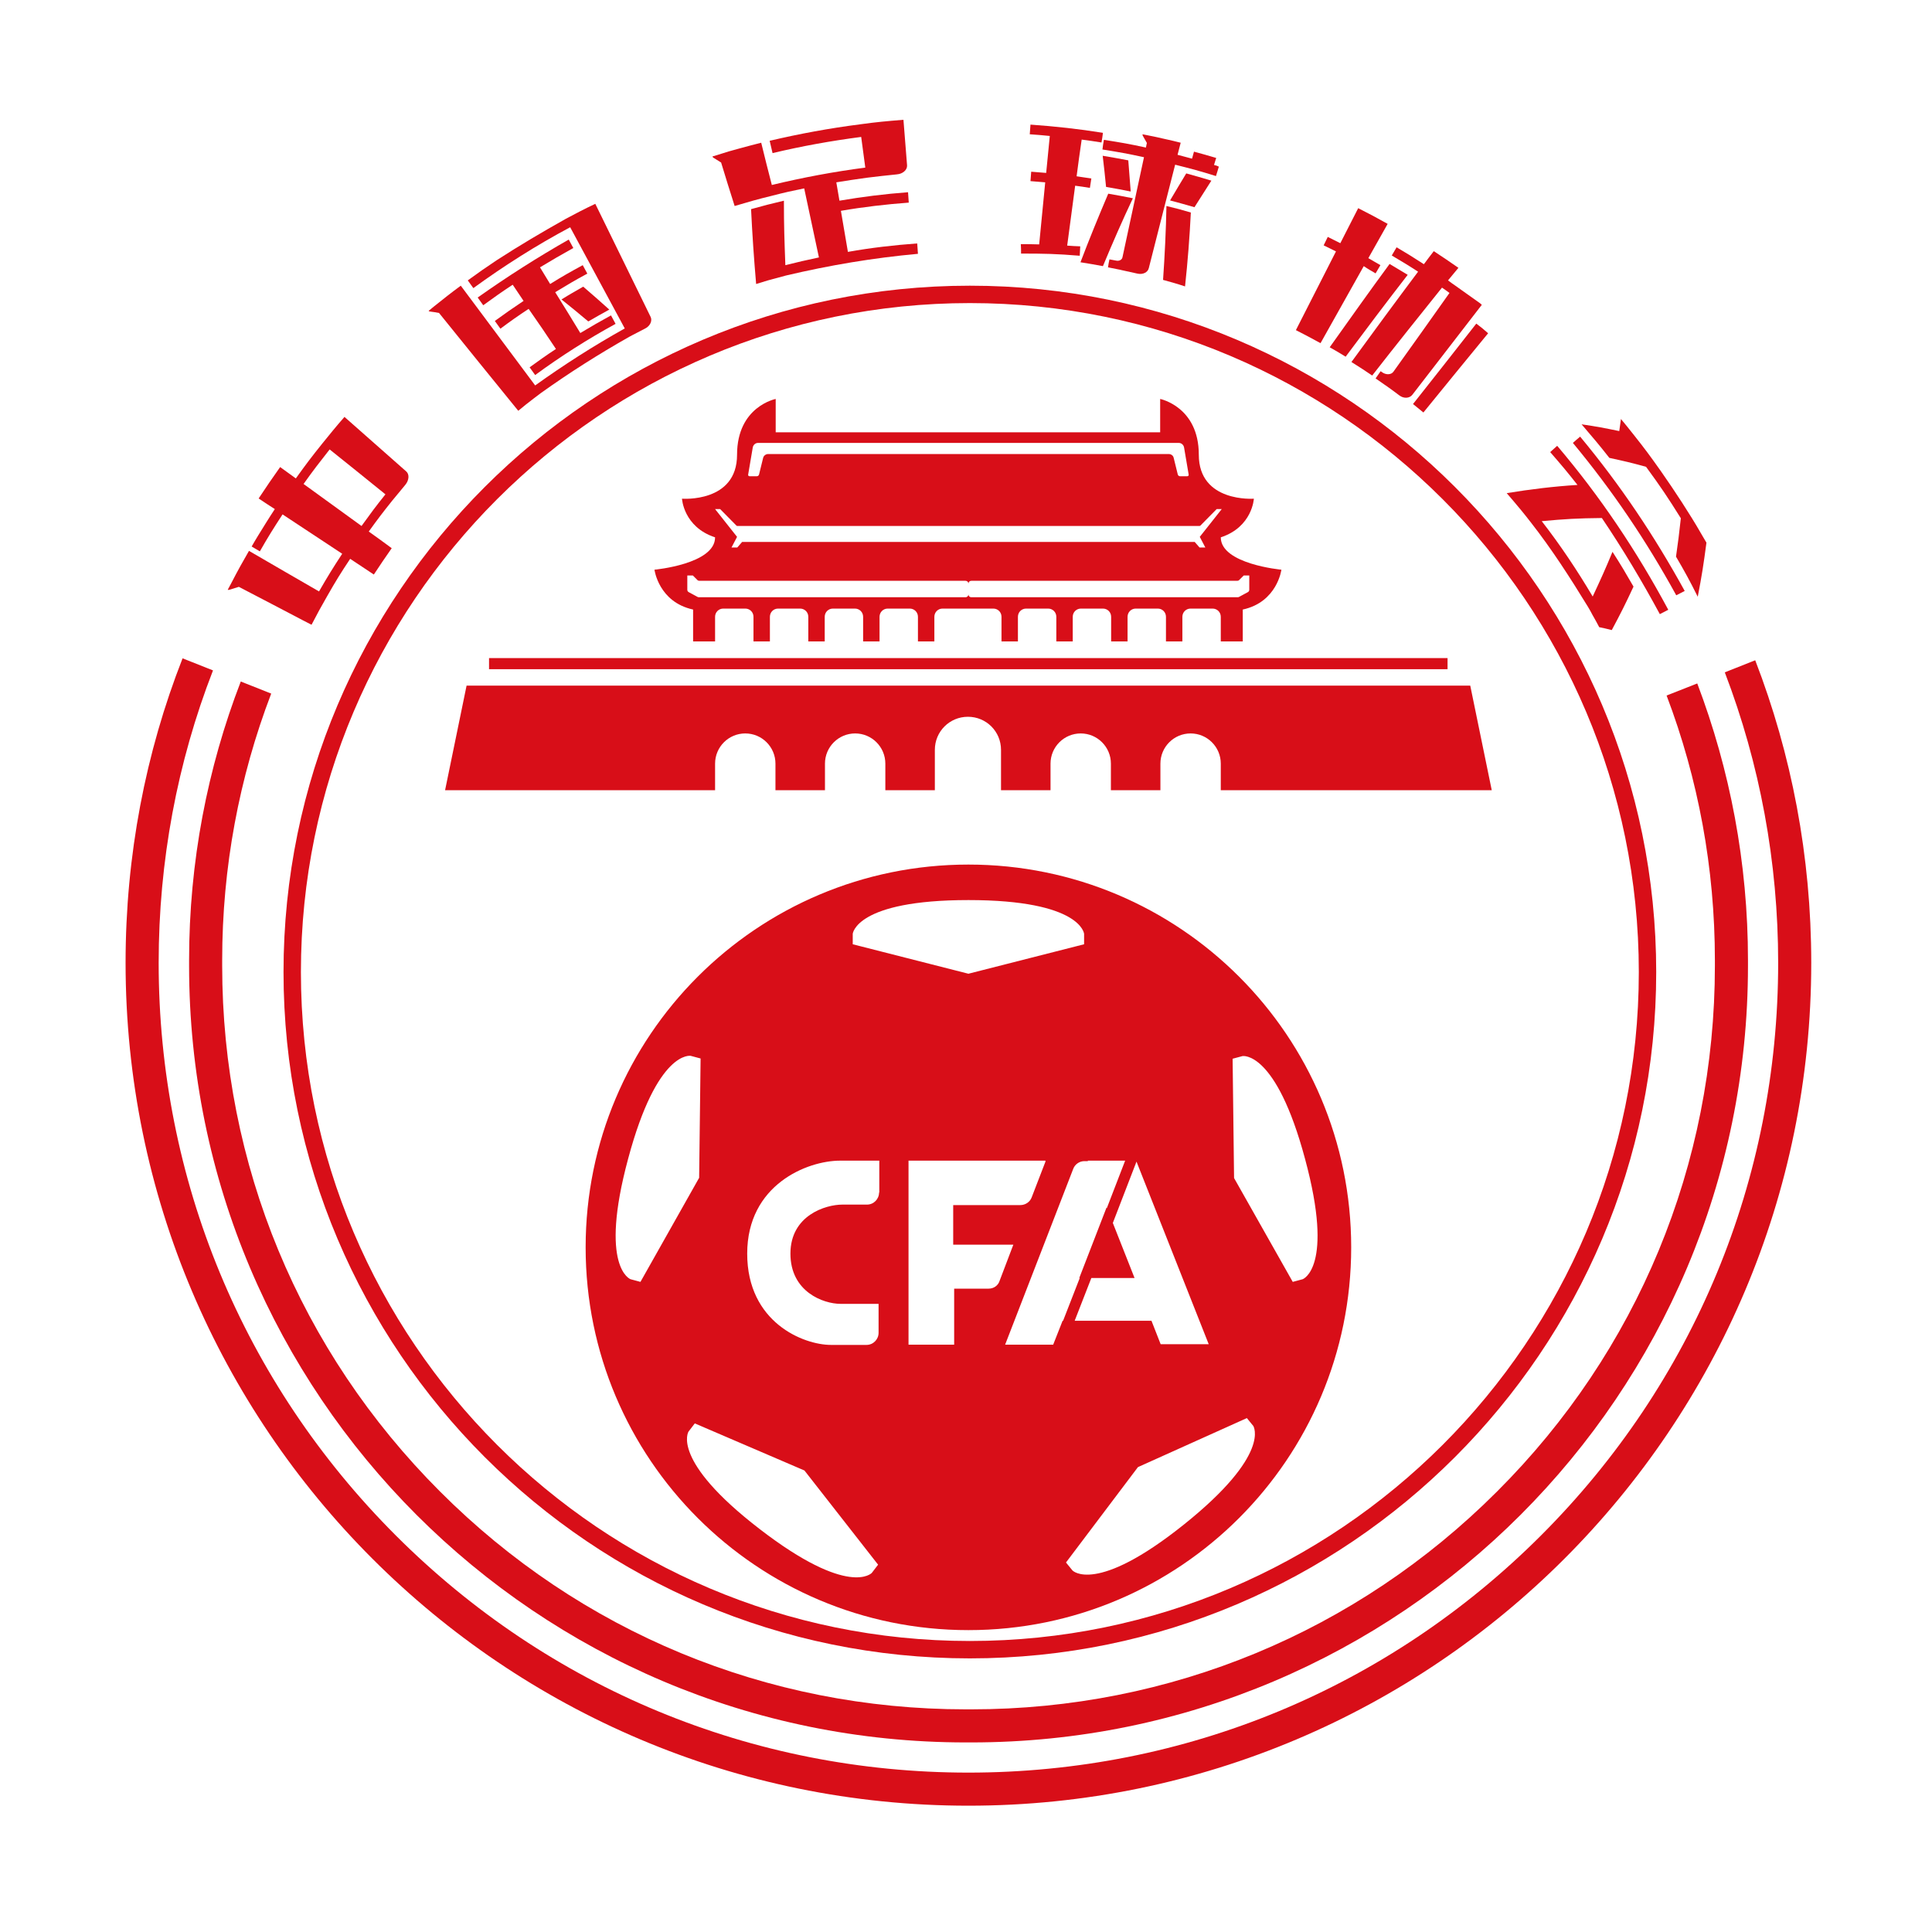 <?xml version="1.0" encoding="utf-8"?>
<!-- Generator: Adobe Illustrator 22.1.0, SVG Export Plug-In . SVG Version: 6.00 Build 0)  -->
<svg version="1.1" id="图层_1" xmlns="http://www.w3.org/2000/svg" xmlns:xlink="http://www.w3.org/1999/xlink" x="0px" y="0px"
	 viewBox="0 0 800 800" style="enable-background:new 0 0 800 800;" xml:space="preserve">
<style type="text/css">
	.st0{fill:#D80E18;}
</style>
<g>
	<path class="st0" d="M401.6,686.7c-156.7,0-284.2-127.5-284.2-284.2c0-156.7,127.5-284.2,284.2-284.2
		c156.7,0,284.2,127.5,284.2,284.2C685.8,559.2,558.3,686.7,401.6,686.7z M401.6,125.5c-152.7,0-277,124.2-277,277
		c0,152.7,124.2,277,277,277c152.7,0,277-124.2,277-277C678.6,249.8,554.4,125.5,401.6,125.5z"/>
	<g>
		<rect x="202.5" y="272.5" class="st0" width="396.9" height="4.6"/>
		<path class="st0" d="M617.7,327.2l-8.9-43.3H193.2l-8.9,43.3h111.8v-11c0-6.9,5.6-12.5,12.5-12.5s12.5,5.6,12.5,12.5v11h20.5v-11
			c0-6.9,5.6-12.5,12.5-12.5s12.5,5.6,12.5,12.5v11h20.5v-16.7c0-7.6,6.1-13.7,13.7-13.7s13.7,6.1,13.7,13.7v16.7h20.5v-11
			c0-6.9,5.6-12.5,12.5-12.5s12.5,5.6,12.5,12.5v11h20.5v-11c0-6.9,5.6-12.5,12.5-12.5s12.5,5.6,12.5,12.5v11H617.7z"/>
		<path class="st0" d="M271,235.9c0,0,1.7,13.4,16,16.5v13.2h9.1v-10.2c0-1.9,1.5-3.4,3.4-3.4h9.1c1.9,0,3.4,1.5,3.4,3.4v10.2h6.8
			v-10.2c0-1.9,1.5-3.4,3.4-3.4h9.1c1.9,0,3.4,1.5,3.4,3.4v10.2h6.8v-10.2c0-1.9,1.5-3.4,3.4-3.4h9.1c1.9,0,3.4,1.5,3.4,3.4v10.2
			h6.8v-10.2c0-1.9,1.5-3.4,3.4-3.4h9.1c1.9,0,3.4,1.5,3.4,3.4v10.2h6.8v-10.2c0-1.9,1.5-3.4,3.4-3.4H401h10.3
			c1.9,0,3.4,1.5,3.4,3.4v10.2h6.8v-10.2c0-1.9,1.5-3.4,3.4-3.4h9.1c1.9,0,3.4,1.5,3.4,3.4v10.2h6.8v-10.2c0-1.9,1.5-3.4,3.4-3.4
			h9.1c1.9,0,3.4,1.5,3.4,3.4v10.2h6.8v-10.2c0-1.9,1.5-3.4,3.4-3.4h9.1c1.9,0,3.4,1.5,3.4,3.4v10.2h6.8v-10.2
			c0-1.9,1.5-3.4,3.4-3.4h9.1c1.9,0,3.4,1.5,3.4,3.4v10.2h9.1v-13.2c14.3-3.1,16-16.5,16-16.5s-25.1-2.3-25.1-13.4
			c13.1-4.3,13.7-16,13.7-16s-22.8,1.7-22.8-18.2s-16-23.1-16-23.1v13.8H401h-79.8v-13.8c0,0-16,3.1-16,23.1s-22.8,18.2-22.8,18.2
			s0.6,11.7,13.7,16C296.1,233.6,271,235.9,271,235.9z M311.7,185.3c0.2-1.1,1.1-1.9,2.2-1.9H401h87.1c1.1,0,2,0.8,2.2,1.9l1.9,11.2
			c0.1,0.4-0.2,0.7-0.6,0.7h-3c-0.4,0-0.8-0.3-0.9-0.7l-1.7-6.9c-0.2-1-1.1-1.6-2.1-1.6H401h-82.9c-1,0-1.9,0.7-2.1,1.6l-1.7,6.9
			c-0.1,0.4-0.5,0.7-0.9,0.7h-3c-0.4,0-0.7-0.3-0.6-0.7L311.7,185.3z M298.2,210.8l6.7,6.8c0.1,0.1,0.2,0.2,0.4,0.2H401h95.7
			c0.1,0,0.3-0.1,0.4-0.2l6.7-6.8h2.1l-9.1,11.5l2.3,4.4h-2.4l-2-2.3H401h-93.7l-2,2.3h-2.4l2.3-4.4l-9.1-11.5H298.2z M399.8,240.5
			c0.7,0,1.2,0.5,1.2,1.2c0-0.7,0.5-1.2,1.2-1.2h110.1c0.3,0,0.6-0.1,0.8-0.3l1.9-1.9h2.3v5.9c0,0.4-0.2,0.8-0.6,1l-3.7,2
			c-0.2,0.1-0.4,0.1-0.6,0.1H402.2c-0.7,0-1.2-0.5-1.2-1.2c0,0.7-0.5,1.2-1.2,1.2H289.5c-0.2,0-0.4,0-0.6-0.1l-3.7-2
			c-0.4-0.2-0.6-0.6-0.6-1v-5.9h2.3l1.9,1.9c0.2,0.2,0.5,0.3,0.8,0.3H399.8z"/>
	</g>
	<path class="st0" d="M401,358c-87.6,0-158.5,71-158.5,158.5S313.4,675,401,675c87.6,0,158.5-71,158.5-158.5S488.6,358,401,358z
		 M500.5,556.6h-19.9l-3.8-9.7h-31.8l6.9-17.7h17.9l-9-22.8l9.8-25.4L500.5,556.6z M353.1,386.7c0,0,1.1-14,47.9-14s47.9,14,47.9,14
		v4.3L401,403.2L353.1,391V386.7z M261.1,529.7c0,0-13.2-4.7-1-49.9c12.1-45.2,25.9-42.6,25.9-42.6l4.1,1.1l-0.6,49.4l-24.3,43.1
		L261.1,529.7z M361,651.3c0,0-9.4,10.4-46.5-18.2c-37-28.5-29.4-40.3-29.4-40.3l2.6-3.4l45.4,19.5l30.5,39L361,651.3z M364,493.8
		c0,2.7-2.2,5-5,5h-10.2c-7,0-21.5,4.5-21.5,20.3s13.6,20.8,20.8,20.8c7.2,0,15.7,0,15.7,0v12c0,2.7-2.2,5-5,5h-14.7
		c-11.4,0-34.7-9.3-34.7-37.8s24.8-38.5,38.5-38.5c13.7,0,16.2,0,16.2,0V493.8z M409.4,533.6h-14.3v23.2h-18.9v-76.2h56.7l0,0.4
		l-5.7,14.8c-0.7,1.9-2.6,3.2-4.7,3.2h-27.8v16.4h24.9l-5.7,15C413.3,532.3,411.5,533.6,409.4,533.6z M440,546.9l-3.9,9.9h-19.9
		l28.2-72.8c0.7-1.9,2.6-3.2,4.6-3.2h1.5l-0.1-0.2h15.5l-7.6,19.7l-0.1-0.3l-11.3,29.2h0.2l-6.9,17.7H440z M490.2,631.3
		c-36.5,29.2-46.1,19-46.1,19l-2.7-3.3l29.8-39.5l45.1-20.3l2.7,3.3C518.9,590.5,526.7,602.1,490.2,631.3z M539.4,529.7l-4.1,1.1
		L511,487.8l-0.6-49.4l4.1-1.1c0,0,13.8-2.5,25.9,42.6C552.6,525,539.4,529.7,539.4,529.7z"/>
	<path class="st0" d="M714.2,278.4c14.5,37.9,22.1,78.5,22.1,120.3c0,89.6-34.9,173.8-98.2,237.1C574.8,699.1,490.6,734,401,734
		c-89.6,0-173.8-34.9-237.1-98.2S65.7,488.3,65.7,398.7c0-42.1,7.7-83,22.5-121.1l-12.6-5C60.3,311.6,52,354.2,52,398.7v0
		c0,192.7,156.3,349,349,349h0c192.7,0,349-156.3,349-349v0c0-44.2-8.2-86.4-23.2-125.3L714.2,278.4z"/>
	<path class="st0" d="M690.1,288c13.1,34.5,20,71.5,20,109.6v2.3c0,82.3-32,159.6-90.2,217.7c-58.2,58.2-135.5,90.2-217.7,90.2h-2.3
		c-82.3,0-159.6-32-217.7-90.2c-58.2-58.2-90.2-135.5-90.2-217.7v-2.3c0-38.4,7-75.6,20.3-110.4l-12.6-5
		c-13.8,35.8-21.4,74.7-21.4,115.4v2.3c0,177.6,144,321.6,321.6,321.6h2.3c177.6,0,321.6-144,321.6-321.6v-2.3
		c0-40.4-7.5-79-21-114.6L690.1,288z"/>
	<g>
		<g>
			<g>
				<g>
					<path class="st0" d="M569.6,113.2c0.8-1.4,1.2-2,2-3.4c-2-1.2-3-1.7-5-2.9c3.2-5.7,4.8-8.5,8-14.2c-4.8-2.7-7.3-4-12.2-6.5
						c-3,5.8-4.4,8.7-7.4,14.5c-2.1-1-3.1-1.6-5.2-2.6c-0.7,1.4-1,2.1-1.7,3.5c2,1,3.1,1.5,5.1,2.5c-5.5,10.9-11.1,21.7-16.6,32.6
						c4.1,2.1,6.2,3.2,10.2,5.4c6-10.6,11.9-21.3,17.9-31.9C566.6,111.5,567.6,112,569.6,113.2z"/>
					<path class="st0" d="M602.5,118.2c-1.2-0.8-1.7-1.2-2.9-2.1c1.7-2.1,2.6-3.1,4.3-5.2c-4-2.8-6.1-4.2-10.2-6.9
						c-1.6,2.1-2.5,3.2-4.1,5.4c-4.5-2.9-6.7-4.3-11.3-7c-0.8,1.4-1.2,2-2,3.4c4.4,2.6,6.6,3.9,10.9,6.7
						c-9.3,12.4-18.5,24.9-27.6,37.4c3.5,2.2,5.2,3.3,8.6,5.6c9.5-12.2,19.2-24.3,28.9-36.4c1.3,0.9,1.9,1.3,3.1,2.2
						c-7.7,10.9-15.4,21.7-23.2,32.6c-0.9,1.3-3,1.4-4.6,0.3c-0.3-0.2-0.4-0.3-0.7-0.5c-0.8,1.2-1.3,1.8-2.1,3
						c1.4,1,2.2,1.5,3.6,2.5c0.2,0.2,0.3,0.2,0.6,0.4c2.2,1.6,3.4,2.4,5.6,4.1c1.8,1.4,4.2,1.3,5.4-0.2
						c9.6-12.4,19.2-24.9,28.8-37.3c-0.3-0.2-0.4-0.3-0.7-0.6C608.8,122.7,606.7,121.2,602.5,118.2z"/>
					<path class="st0" d="M575.4,109.3c-8.4,11.4-16.6,23-24.8,34.5c2.7,1.5,4,2.3,6.6,3.9c8.5-11.4,17-22.7,25.7-33.9
						C579.9,112,578.4,111.1,575.4,109.3z"/>
					<path class="st0" d="M611.3,134c-8.7,11.1-17.4,22.2-26.2,33.3c1.7,1.4,2.6,2.1,4.3,3.5c8.9-10.9,17.8-21.9,26.8-32.8
						C614.3,136.3,613.3,135.5,611.3,134z"/>
				</g>
				<g>
					<path class="st0" d="M666.4,189.6c6,1.3,9.1,2,15.2,3.7c6,8.2,8.9,12.5,14.4,21.3c-0.7,6.4-1.1,9.6-2,15.9
						c3.8,6.5,5.6,9.8,9,16.6c1.7-8.8,2.4-13.3,3.6-22.4c-0.8-1.4-1.2-2-2-3.4c-3.1-5.4-4.8-8-8.1-13.2c-3.5-5.4-5.3-8-8.9-13.2
						c-4.4-6.2-6.6-9.2-11.3-15.1c-2-2.5-3-3.8-5.1-6.3c-0.3,2-0.4,3-0.7,5c-6.3-1.3-9.4-1.9-15.6-2.8
						C659.7,181.3,662,184,666.4,189.6z"/>
					<path class="st0" d="M651.3,183.4c16.5,19.9,30.4,40.5,42.8,63.1c1.4-0.7,2.1-1.1,3.5-1.8c-12.6-22.9-26.6-43.8-43.3-63.9
						C653,181.9,652.4,182.4,651.3,183.4z"/>
					<path class="st0" d="M641.9,187.2c4.6,5.3,6.9,8,11.3,13.6c-9.7,0.6-19.6,1.8-29.3,3.4c2.4,2.8,3.6,4.2,6,7.1
						c1.6,1.9,2.3,2.9,3.9,4.9c8.7,11.1,16.3,22.9,23.7,35c0.8,1.4,1.2,2,1.9,3.4c1.2,2,1.7,3.1,2.8,5.1c2.3,0.5,2.9,0.6,5.2,1.2
						c3.8-7.1,5.6-10.7,9-18c-3.4-5.9-5.1-8.8-8.7-14.4c-3.1,7.5-4.8,11.2-8.2,18.5c-6.4-10.8-13.4-21.3-21.1-31.2
						c9.8-0.9,14.8-1.2,24.9-1.3c8.7,12.9,16.6,26.1,24,39.8c1.4-0.7,2.1-1.1,3.5-1.8c-13.1-24.4-28.1-46.8-46-67.9
						C643.7,185.6,643.1,186.1,641.9,187.2z"/>
				</g>
				<path class="st0" d="M142.5,172.8c-3.7,4.2-5.4,6.4-9,10.8c-4.5,5.6-6.7,8.5-11,14.5c-2.6-1.9-3.9-2.8-6.5-4.7
					c-3.6,5.1-5.4,7.7-8.9,13c2.7,1.8,4,2.7,6.7,4.4c-2.9,4.4-4.2,6.6-7,11.1c-1,1.7-1.6,2.6-2.6,4.4c1.4,0.8,2,1.2,3.4,2
					c3.6-6.3,5.5-9.3,9.4-15.3c8.2,5.4,16.5,10.9,24.7,16.3c-4,6.1-5.9,9.2-9.6,15.6c-9.7-5.6-19.4-11.2-29-16.8
					c-3,5.2-4.5,7.9-7.3,13.3c-0.6,1.1-0.9,1.7-1.5,2.8c0.2,0.1,0.4,0.1,0.7,0c1.6-0.5,2.3-0.7,3.9-1.2c8.9,4.6,17.8,9.3,26.6,13.9
					c1.4,0.7,2.1,1.1,3.5,1.8c2.5-4.8,3.8-7.2,6.5-11.9c3.6-6.3,5.5-9.4,9.5-15.4c3.9,2.6,5.9,3.9,9.8,6.5c2.9-4.4,4.4-6.6,7.4-10.9
					c-3.8-2.8-5.7-4.2-9.5-6.9c3.8-5.3,5.8-7.9,9.8-12.9c0.4-0.5,0.6-0.7,1-1.2c1.7-2.1,2.6-3.1,4.3-5.2c1.6-1.9,1.8-4.4,0.4-5.6
					c-8.5-7.5-17.1-15.1-25.6-22.6C142.6,172.7,142.6,172.7,142.5,172.8z M159.6,204.7c-4.1,5.1-6,7.7-9.9,13.1
					c-8-5.8-16-11.6-24-17.4c4.2-5.9,6.4-8.7,10.8-14.3C144.3,192.3,151.9,198.5,159.6,204.7z"/>
				<g>
					<path class="st0" d="M230.2,144.5c-4.4,2.9-6.6,4.5-10.9,7.6c0.9,1.3,1.4,1.9,2.3,3.2c10.6-7.8,21.8-14.9,33.3-21.2
						c-0.8-1.4-1.1-2.1-1.9-3.5c-5.1,2.8-7.7,4.3-12.7,7.3c-4.1-6.8-6.2-10.1-10.4-16.9c5.3-3.2,7.9-4.8,13.3-7.7
						c-0.8-1.4-1.1-2.1-1.9-3.5c-5.5,3-8.2,4.5-13.5,7.8c-1.7-2.8-2.5-4.1-4.2-6.9c5.5-3.3,8.2-4.9,13.8-8c-0.8-1.4-1.1-2.1-1.9-3.5
						c-13,7.4-25.4,15.3-37.7,24c0.9,1.3,1.4,1.9,2.3,3.2c4.8-3.5,7.2-5.2,12.2-8.5c1.8,2.7,2.7,4,4.5,6.7
						c-4.8,3.2-7.2,4.9-11.9,8.3c0.9,1.3,1.4,1.9,2.3,3.2c4.6-3.4,7-5.1,11.7-8.2C223.6,134.6,225.8,137.9,230.2,144.5z"/>
					<path class="st0" d="M232.5,124c4.5,3.6,6.7,5.4,11.1,9.1c3.5-2,5.2-3,8.7-4.9c-4.2-3.8-6.4-5.7-10.8-9.5
						C237.9,120.8,236,121.8,232.5,124z"/>
					<path class="st0" d="M240,87.6c-2.3,1.2-3.4,1.8-5.7,3c-9.8,5.5-19.3,11.1-28.7,17.2c-4.8,3.2-7.2,4.9-11.9,8.3
						c0.9,1.3,1.4,1.9,2.3,3.2c12.8-9.3,26.2-17.8,40.1-25.2c7.5,14,15.1,27.9,22.6,41.9c-12.9,7.2-25.1,15-37.1,23.6
						c-10.3-13.8-20.6-27.6-30.8-41.3c-4.5,3.3-6.7,5.1-11.1,8.6c0,0,0,0,0,0c0,0,0,0,0,0c-0.9,0.7-1.3,1.1-2.2,1.8
						c0.1,0.2,0.4,0.3,0.6,0.3c1.5,0.2,2.2,0.3,3.7,0.6c10.9,13.5,21.8,27,32.8,40.5c2.5-2.1,3.8-3.1,6.4-5.1
						c1.2-0.9,1.7-1.3,2.9-2.2c11.9-8.5,23.9-16.1,36.6-23.3c0.6-0.3,0.9-0.5,1.5-0.8c2.1-1.1,3.1-1.6,5.2-2.7c2-1,3-3.2,2.2-4.8
						c-7.6-15.6-15.3-31.2-22.9-46.8C243.9,85.6,242.6,86.3,240,87.6z"/>
				</g>
				<path class="st0" d="M351.1,104.3c-1.2-6.8-1.7-10.2-2.9-17c9.2-1.6,18.7-2.7,28.1-3.4c-0.1-1.7-0.2-2.6-0.3-4.3
					c-9.5,0.7-19.1,1.9-28.4,3.5c-0.5-3-0.8-4.6-1.3-7.6c5-0.8,7.5-1.2,12.6-1.9c0,0,0,0,0,0c5-0.6,7.5-0.9,12.5-1.4
					c2.5-0.2,4.3-1.9,4.2-3.7c-0.6-7.6-0.9-11.3-1.5-18.9c-7.2,0.6-10.9,0.9-18.1,1.9c-12.5,1.6-25,3.9-37.3,6.8
					c0.5,2,0.7,3.1,1.2,5.1c12.1-2.9,24.4-5.1,36.7-6.7c0.7,5.1,1,7.6,1.7,12.7c-13,1.7-25.9,4.1-38.7,7.2c-1.8-7-2.7-10.5-4.4-17.5
					c-3.6,0.9-5.4,1.4-9.1,2.4c-3.4,0.9-5.1,1.4-8.5,2.5c0,0,0,0,0,0c0,0,0,0,0,0c-1,0.3-1.6,0.5-2.6,0.8c0.1,0.2,0.2,0.4,0.4,0.5
					c1.3,0.8,1.9,1.2,3.2,2c2.2,7.2,3.3,10.8,5.6,18c6.1-1.8,9.1-2.7,15.3-4.2c0,0,0,0,0,0c5.4-1.4,8.1-2,13.5-3.1
					c2,9.5,4.1,19.1,6.1,28.6c-5.6,1.2-8.3,1.8-13.9,3.2c-0.4-10.7-0.6-16-0.6-26.7c-5.5,1.3-8.2,2-13.6,3.5
					c0.5,10.4,1.2,20.7,2.1,31c2-0.6,3-0.9,4.9-1.5c2.9-0.8,4.4-1.2,7.4-2c18.2-4.3,36.1-7.3,54.7-9c-0.1-1.7-0.2-2.6-0.3-4.3
					C370.2,101.5,360.6,102.6,351.1,104.3z"/>
				<g>
					<path class="st0" d="M494.6,85.8c2.8-4.4,4.2-6.6,7-11c-4.2-1.3-6.2-1.8-10.4-3c-2.7,4.4-4,6.7-6.7,11.2
						C488.5,84.1,490.6,84.6,494.6,85.8z"/>
					<path class="st0" d="M493.1,88c-4-1.2-6-1.7-10.1-2.7c-0.2,10.2-0.7,20.4-1.4,30.6c3.6,1,5.5,1.5,9.1,2.7
						C491.8,108.4,492.6,98.2,493.1,88z"/>
					<g>
						<path class="st0" d="M441.9,101.7c1.3-9.9,2-14.9,3.3-24.8c2.4,0.3,3.6,0.5,6.1,0.9c0.2-1.6,0.4-2.3,0.6-3.9
							c-2.5-0.4-3.7-0.5-6.1-0.9c0.8-6.1,1.2-9.1,2.1-15.2c3.3,0.4,4.9,0.7,8.2,1.2c0.3-1.6,0.4-2.4,0.6-4c-9.9-1.6-20-2.7-30-3.4
							c-0.1,1.6-0.2,2.4-0.3,4c3.3,0.2,5,0.4,8.3,0.7c-0.6,6.1-0.9,9.2-1.5,15.3c-2.5-0.2-3.7-0.3-6.2-0.5c-0.1,1.6-0.2,2.4-0.3,3.9
							c2.4,0.2,3.7,0.3,6.1,0.5c-1,10.3-1.5,15.4-2.5,25.7c-3-0.1-4.6-0.1-7.6-0.1c0.1,1.6,0.1,2.4,0.1,3.9c9.7,0,14.6,0.1,24.3,0.9
							c0.1-1.6,0.1-2.4,0.2-3.9C445.2,101.9,444.1,101.9,441.9,101.7z"/>
						<path class="st0" d="M467.2,66.4c-4.2-0.8-6.4-1.2-10.6-1.9c0.6,5.2,0.9,7.7,1.4,12.9c4.1,0.7,6.2,1.1,10.2,1.9
							C467.8,74.1,467.6,71.6,467.2,66.4z"/>
						<path class="st0" d="M458.9,80.2c-4,9.4-7.9,18.9-11.5,28.4c3.7,0.6,5.6,0.9,9.3,1.6c3.9-9.4,8-18.8,12.4-28.1
							C465.1,81.3,463,80.9,458.9,80.2z"/>
						<path class="st0" d="M502.7,68.3c0.4-1.2,0.5-1.7,0.9-2.9c-3.7-1.1-5.5-1.6-9.2-2.6c-0.3,1.2-0.5,1.7-0.8,2.9
							c-2.4-0.6-3.6-1-6-1.6c0.5-2,0.8-3,1.3-5c-2.7-0.7-4.1-1-6.8-1.6c-2.6-0.6-3.9-0.9-6.5-1.4c0,0,0,0,0,0c0,0,0,0,0,0
							c-1-0.2-1.5-0.3-2.5-0.5c0,0.2,0,0.4,0.1,0.6c0.7,1.2,1,1.8,1.7,3c-0.2,0.7-0.2,1.1-0.4,1.9c-6.9-1.5-10.4-2.1-17.4-3.2
							c-0.3,1.6-0.4,2.4-0.6,4c6.9,1.1,10.3,1.7,17.2,3.2c-3,13.8-5.9,27.6-8.9,41.4c-0.2,1.1-1.4,1.7-2.7,1.4
							c-1.1-0.2-1.6-0.3-2.7-0.5c-0.3,1.3-0.4,2-0.6,3.3c2,0.4,3,0.6,5,1c0.1,0,0.2,0,0.4,0.1c2.7,0.6,4.1,0.9,6.8,1.5
							c2.2,0.5,4.3-0.5,4.7-2.3c3.6-14.3,7.3-28.6,10.9-42.8c6.8,1.7,10.2,2.6,16.9,4.7c0.5-1.5,0.7-2.3,1.2-3.9
							C503.9,68.6,503.5,68.5,502.7,68.3z"/>
					</g>
				</g>
			</g>
		</g>
	</g>
</g>
</svg>
